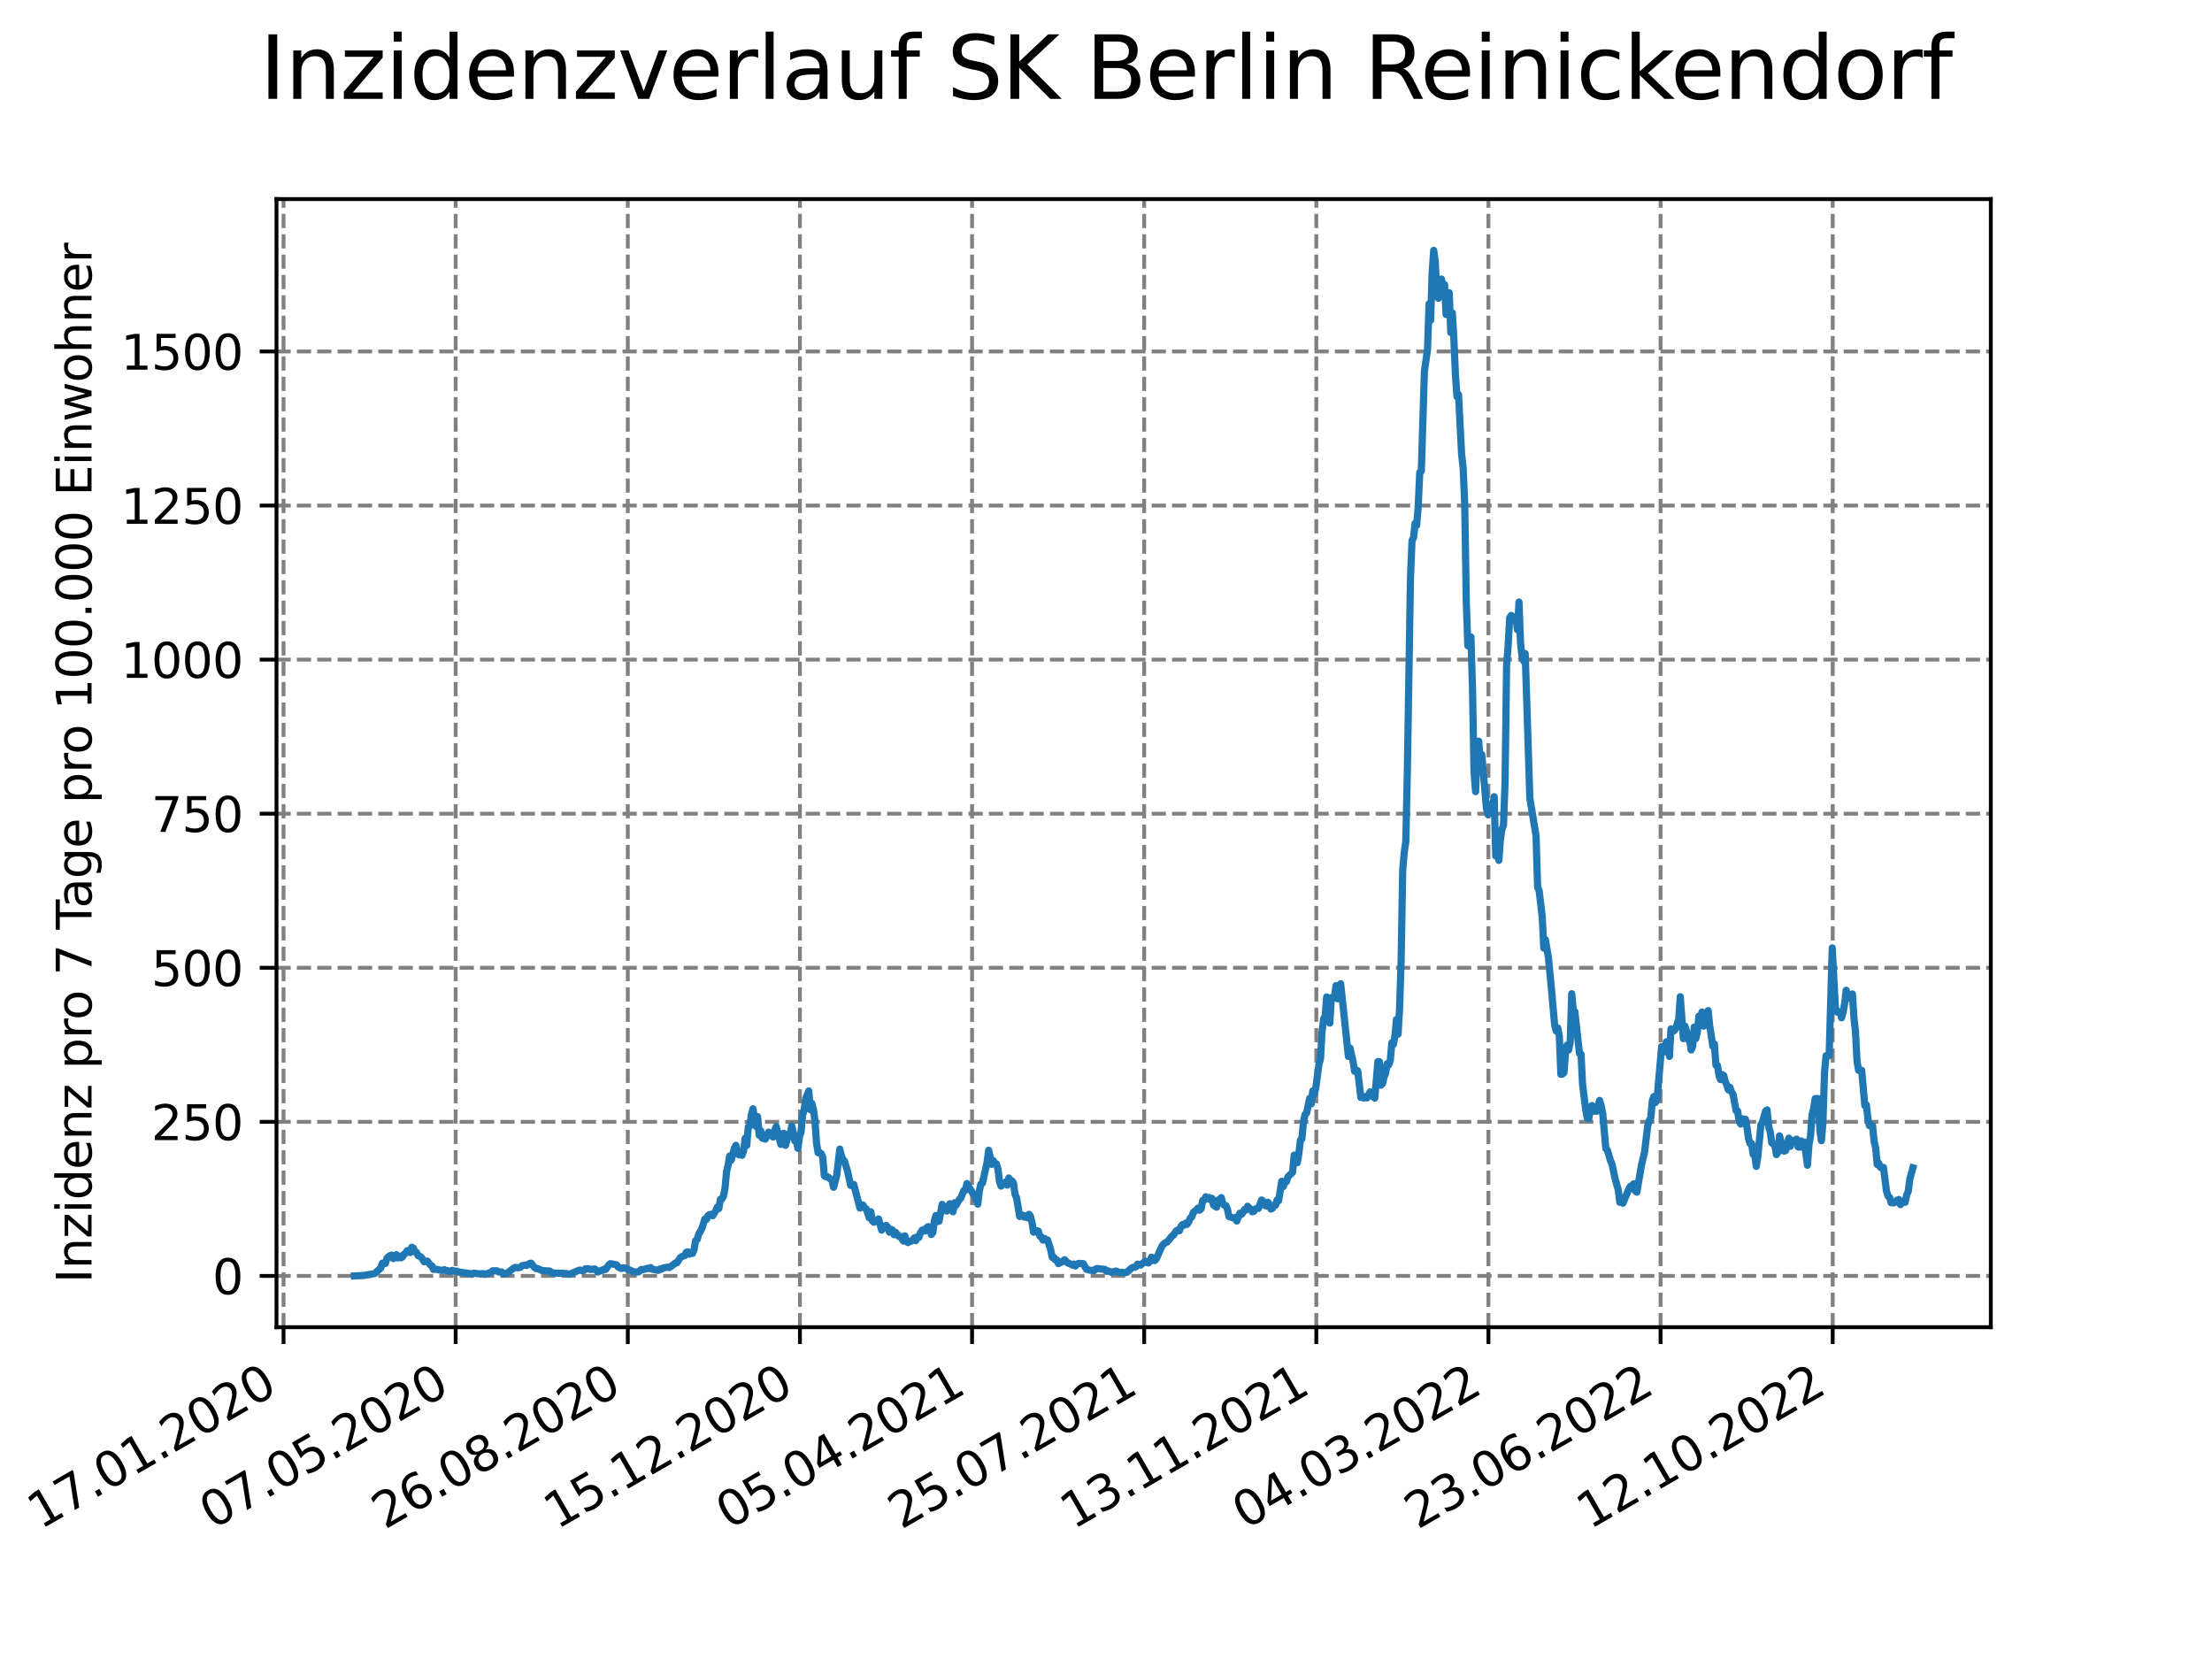 <?xml version="1.0" encoding="utf-8" standalone="no"?>
<!DOCTYPE svg PUBLIC "-//W3C//DTD SVG 1.1//EN"
  "http://www.w3.org/Graphics/SVG/1.1/DTD/svg11.dtd">
<svg xmlns:xlink="http://www.w3.org/1999/xlink" width="460.8pt" height="345.6pt" viewBox="0 0 460.8 345.6" xmlns="http://www.w3.org/2000/svg" version="1.1">
 <defs>
  <style type="text/css">*{stroke-linejoin: round; stroke-linecap: butt}</style>
 </defs>
 <g id="figure_1">
  <g id="patch_1">
   <path d="M 0 345.6 
L 460.8 345.6 
L 460.8 0 
L 0 0 
z
" style="fill: #ffffff"/>
  </g>
  <g id="axes_1">
   <g id="patch_2">
    <path d="M 57.6 276.48 
L 414.72 276.48 
L 414.72 41.472 
L 57.6 41.472 
z
" style="fill: #ffffff"/>
   </g>
   <g id="matplotlib.axis_1">
    <g id="xtick_1">
     <g id="line2d_1">
      <path d="M 59.067 276.48 
L 59.067 41.472 
" clip-path="url(#p77c2454397)" style="fill: none; stroke-dasharray: 2.96,1.28; stroke-dashoffset: 0; stroke: #808080; stroke-width: 0.8"/>
     </g>
     <g id="line2d_2">
      <defs>
       <path id="m98cbd98a88" d="M 0 0 
L 0 3.5 
" style="stroke: #000000; stroke-width: 0.8"/>
      </defs>
      <g>
       <use xlink:href="#m98cbd98a88" x="59.067" y="276.48" style="stroke: #000000; stroke-width: 0.8"/>
      </g>
     </g>
     <g id="text_1">
      <!-- 17.01.2020 -->
      <g transform="translate(8.442 318.689) rotate(-30) scale(0.1 -0.1)">
       <defs>
        <path id="DejaVuSans-31" d="M 794 531 
L 1825 531 
L 1825 4091 
L 703 3866 
L 703 4441 
L 1819 4666 
L 2450 4666 
L 2450 531 
L 3481 531 
L 3481 0 
L 794 0 
L 794 531 
z
" transform="scale(0.016)"/>
        <path id="DejaVuSans-37" d="M 525 4666 
L 3525 4666 
L 3525 4397 
L 1831 0 
L 1172 0 
L 2766 4134 
L 525 4134 
L 525 4666 
z
" transform="scale(0.016)"/>
        <path id="DejaVuSans-2e" d="M 684 794 
L 1344 794 
L 1344 0 
L 684 0 
L 684 794 
z
" transform="scale(0.016)"/>
        <path id="DejaVuSans-30" d="M 2034 4250 
Q 1547 4250 1301 3770 
Q 1056 3291 1056 2328 
Q 1056 1369 1301 889 
Q 1547 409 2034 409 
Q 2525 409 2770 889 
Q 3016 1369 3016 2328 
Q 3016 3291 2770 3770 
Q 2525 4250 2034 4250 
z
M 2034 4750 
Q 2819 4750 3233 4129 
Q 3647 3509 3647 2328 
Q 3647 1150 3233 529 
Q 2819 -91 2034 -91 
Q 1250 -91 836 529 
Q 422 1150 422 2328 
Q 422 3509 836 4129 
Q 1250 4750 2034 4750 
z
" transform="scale(0.016)"/>
        <path id="DejaVuSans-32" d="M 1228 531 
L 3431 531 
L 3431 0 
L 469 0 
L 469 531 
Q 828 903 1448 1529 
Q 2069 2156 2228 2338 
Q 2531 2678 2651 2914 
Q 2772 3150 2772 3378 
Q 2772 3750 2511 3984 
Q 2250 4219 1831 4219 
Q 1534 4219 1204 4116 
Q 875 4013 500 3803 
L 500 4441 
Q 881 4594 1212 4672 
Q 1544 4750 1819 4750 
Q 2544 4750 2975 4387 
Q 3406 4025 3406 3419 
Q 3406 3131 3298 2873 
Q 3191 2616 2906 2266 
Q 2828 2175 2409 1742 
Q 1991 1309 1228 531 
z
" transform="scale(0.016)"/>
       </defs>
       <use xlink:href="#DejaVuSans-31"/>
       <use xlink:href="#DejaVuSans-37" x="63.623"/>
       <use xlink:href="#DejaVuSans-2e" x="127.246"/>
       <use xlink:href="#DejaVuSans-30" x="159.033"/>
       <use xlink:href="#DejaVuSans-31" x="222.656"/>
       <use xlink:href="#DejaVuSans-2e" x="286.279"/>
       <use xlink:href="#DejaVuSans-32" x="318.066"/>
       <use xlink:href="#DejaVuSans-30" x="381.689"/>
       <use xlink:href="#DejaVuSans-32" x="445.312"/>
       <use xlink:href="#DejaVuSans-30" x="508.936"/>
      </g>
     </g>
    </g>
    <g id="xtick_2">
     <g id="line2d_3">
      <path d="M 94.925 276.48 
L 94.925 41.472 
" clip-path="url(#p77c2454397)" style="fill: none; stroke-dasharray: 2.96,1.28; stroke-dashoffset: 0; stroke: #808080; stroke-width: 0.8"/>
     </g>
     <g id="line2d_4">
      <g>
       <use xlink:href="#m98cbd98a88" x="94.925" y="276.48" style="stroke: #000000; stroke-width: 0.8"/>
      </g>
     </g>
     <g id="text_2">
      <!-- 07.05.2020 -->
      <g transform="translate(44.299 318.689) rotate(-30) scale(0.1 -0.1)">
       <defs>
        <path id="DejaVuSans-35" d="M 691 4666 
L 3169 4666 
L 3169 4134 
L 1269 4134 
L 1269 2991 
Q 1406 3038 1543 3061 
Q 1681 3084 1819 3084 
Q 2600 3084 3056 2656 
Q 3513 2228 3513 1497 
Q 3513 744 3044 326 
Q 2575 -91 1722 -91 
Q 1428 -91 1123 -41 
Q 819 9 494 109 
L 494 744 
Q 775 591 1075 516 
Q 1375 441 1709 441 
Q 2250 441 2565 725 
Q 2881 1009 2881 1497 
Q 2881 1984 2565 2268 
Q 2250 2553 1709 2553 
Q 1456 2553 1204 2497 
Q 953 2441 691 2322 
L 691 4666 
z
" transform="scale(0.016)"/>
       </defs>
       <use xlink:href="#DejaVuSans-30"/>
       <use xlink:href="#DejaVuSans-37" x="63.623"/>
       <use xlink:href="#DejaVuSans-2e" x="127.246"/>
       <use xlink:href="#DejaVuSans-30" x="159.033"/>
       <use xlink:href="#DejaVuSans-35" x="222.656"/>
       <use xlink:href="#DejaVuSans-2e" x="286.279"/>
       <use xlink:href="#DejaVuSans-32" x="318.066"/>
       <use xlink:href="#DejaVuSans-30" x="381.689"/>
       <use xlink:href="#DejaVuSans-32" x="445.312"/>
       <use xlink:href="#DejaVuSans-30" x="508.936"/>
      </g>
     </g>
    </g>
    <g id="xtick_3">
     <g id="line2d_5">
      <path d="M 130.782 276.48 
L 130.782 41.472 
" clip-path="url(#p77c2454397)" style="fill: none; stroke-dasharray: 2.96,1.28; stroke-dashoffset: 0; stroke: #808080; stroke-width: 0.8"/>
     </g>
     <g id="line2d_6">
      <g>
       <use xlink:href="#m98cbd98a88" x="130.782" y="276.48" style="stroke: #000000; stroke-width: 0.8"/>
      </g>
     </g>
     <g id="text_3">
      <!-- 26.08.2020 -->
      <g transform="translate(80.157 318.689) rotate(-30) scale(0.1 -0.1)">
       <defs>
        <path id="DejaVuSans-36" d="M 2113 2584 
Q 1688 2584 1439 2293 
Q 1191 2003 1191 1497 
Q 1191 994 1439 701 
Q 1688 409 2113 409 
Q 2538 409 2786 701 
Q 3034 994 3034 1497 
Q 3034 2003 2786 2293 
Q 2538 2584 2113 2584 
z
M 3366 4563 
L 3366 3988 
Q 3128 4100 2886 4159 
Q 2644 4219 2406 4219 
Q 1781 4219 1451 3797 
Q 1122 3375 1075 2522 
Q 1259 2794 1537 2939 
Q 1816 3084 2150 3084 
Q 2853 3084 3261 2657 
Q 3669 2231 3669 1497 
Q 3669 778 3244 343 
Q 2819 -91 2113 -91 
Q 1303 -91 875 529 
Q 447 1150 447 2328 
Q 447 3434 972 4092 
Q 1497 4750 2381 4750 
Q 2619 4750 2861 4703 
Q 3103 4656 3366 4563 
z
" transform="scale(0.016)"/>
        <path id="DejaVuSans-38" d="M 2034 2216 
Q 1584 2216 1326 1975 
Q 1069 1734 1069 1313 
Q 1069 891 1326 650 
Q 1584 409 2034 409 
Q 2484 409 2743 651 
Q 3003 894 3003 1313 
Q 3003 1734 2745 1975 
Q 2488 2216 2034 2216 
z
M 1403 2484 
Q 997 2584 770 2862 
Q 544 3141 544 3541 
Q 544 4100 942 4425 
Q 1341 4750 2034 4750 
Q 2731 4750 3128 4425 
Q 3525 4100 3525 3541 
Q 3525 3141 3298 2862 
Q 3072 2584 2669 2484 
Q 3125 2378 3379 2068 
Q 3634 1759 3634 1313 
Q 3634 634 3220 271 
Q 2806 -91 2034 -91 
Q 1263 -91 848 271 
Q 434 634 434 1313 
Q 434 1759 690 2068 
Q 947 2378 1403 2484 
z
M 1172 3481 
Q 1172 3119 1398 2916 
Q 1625 2713 2034 2713 
Q 2441 2713 2670 2916 
Q 2900 3119 2900 3481 
Q 2900 3844 2670 4047 
Q 2441 4250 2034 4250 
Q 1625 4250 1398 4047 
Q 1172 3844 1172 3481 
z
" transform="scale(0.016)"/>
       </defs>
       <use xlink:href="#DejaVuSans-32"/>
       <use xlink:href="#DejaVuSans-36" x="63.623"/>
       <use xlink:href="#DejaVuSans-2e" x="127.246"/>
       <use xlink:href="#DejaVuSans-30" x="159.033"/>
       <use xlink:href="#DejaVuSans-38" x="222.656"/>
       <use xlink:href="#DejaVuSans-2e" x="286.279"/>
       <use xlink:href="#DejaVuSans-32" x="318.066"/>
       <use xlink:href="#DejaVuSans-30" x="381.689"/>
       <use xlink:href="#DejaVuSans-32" x="445.312"/>
       <use xlink:href="#DejaVuSans-30" x="508.936"/>
      </g>
     </g>
    </g>
    <g id="xtick_4">
     <g id="line2d_7">
      <path d="M 166.639 276.48 
L 166.639 41.472 
" clip-path="url(#p77c2454397)" style="fill: none; stroke-dasharray: 2.96,1.28; stroke-dashoffset: 0; stroke: #808080; stroke-width: 0.8"/>
     </g>
     <g id="line2d_8">
      <g>
       <use xlink:href="#m98cbd98a88" x="166.639" y="276.48" style="stroke: #000000; stroke-width: 0.8"/>
      </g>
     </g>
     <g id="text_4">
      <!-- 15.12.2020 -->
      <g transform="translate(116.014 318.689) rotate(-30) scale(0.1 -0.1)">
       <use xlink:href="#DejaVuSans-31"/>
       <use xlink:href="#DejaVuSans-35" x="63.623"/>
       <use xlink:href="#DejaVuSans-2e" x="127.246"/>
       <use xlink:href="#DejaVuSans-31" x="159.033"/>
       <use xlink:href="#DejaVuSans-32" x="222.656"/>
       <use xlink:href="#DejaVuSans-2e" x="286.279"/>
       <use xlink:href="#DejaVuSans-32" x="318.066"/>
       <use xlink:href="#DejaVuSans-30" x="381.689"/>
       <use xlink:href="#DejaVuSans-32" x="445.312"/>
       <use xlink:href="#DejaVuSans-30" x="508.936"/>
      </g>
     </g>
    </g>
    <g id="xtick_5">
     <g id="line2d_9">
      <path d="M 202.497 276.48 
L 202.497 41.472 
" clip-path="url(#p77c2454397)" style="fill: none; stroke-dasharray: 2.96,1.28; stroke-dashoffset: 0; stroke: #808080; stroke-width: 0.8"/>
     </g>
     <g id="line2d_10">
      <g>
       <use xlink:href="#m98cbd98a88" x="202.497" y="276.48" style="stroke: #000000; stroke-width: 0.8"/>
      </g>
     </g>
     <g id="text_5">
      <!-- 05.04.2021 -->
      <g transform="translate(151.871 318.689) rotate(-30) scale(0.1 -0.1)">
       <defs>
        <path id="DejaVuSans-34" d="M 2419 4116 
L 825 1625 
L 2419 1625 
L 2419 4116 
z
M 2253 4666 
L 3047 4666 
L 3047 1625 
L 3713 1625 
L 3713 1100 
L 3047 1100 
L 3047 0 
L 2419 0 
L 2419 1100 
L 313 1100 
L 313 1709 
L 2253 4666 
z
" transform="scale(0.016)"/>
       </defs>
       <use xlink:href="#DejaVuSans-30"/>
       <use xlink:href="#DejaVuSans-35" x="63.623"/>
       <use xlink:href="#DejaVuSans-2e" x="127.246"/>
       <use xlink:href="#DejaVuSans-30" x="159.033"/>
       <use xlink:href="#DejaVuSans-34" x="222.656"/>
       <use xlink:href="#DejaVuSans-2e" x="286.279"/>
       <use xlink:href="#DejaVuSans-32" x="318.066"/>
       <use xlink:href="#DejaVuSans-30" x="381.689"/>
       <use xlink:href="#DejaVuSans-32" x="445.312"/>
       <use xlink:href="#DejaVuSans-31" x="508.936"/>
      </g>
     </g>
    </g>
    <g id="xtick_6">
     <g id="line2d_11">
      <path d="M 238.354 276.48 
L 238.354 41.472 
" clip-path="url(#p77c2454397)" style="fill: none; stroke-dasharray: 2.96,1.28; stroke-dashoffset: 0; stroke: #808080; stroke-width: 0.8"/>
     </g>
     <g id="line2d_12">
      <g>
       <use xlink:href="#m98cbd98a88" x="238.354" y="276.48" style="stroke: #000000; stroke-width: 0.8"/>
      </g>
     </g>
     <g id="text_6">
      <!-- 25.07.2021 -->
      <g transform="translate(187.729 318.689) rotate(-30) scale(0.1 -0.1)">
       <use xlink:href="#DejaVuSans-32"/>
       <use xlink:href="#DejaVuSans-35" x="63.623"/>
       <use xlink:href="#DejaVuSans-2e" x="127.246"/>
       <use xlink:href="#DejaVuSans-30" x="159.033"/>
       <use xlink:href="#DejaVuSans-37" x="222.656"/>
       <use xlink:href="#DejaVuSans-2e" x="286.279"/>
       <use xlink:href="#DejaVuSans-32" x="318.066"/>
       <use xlink:href="#DejaVuSans-30" x="381.689"/>
       <use xlink:href="#DejaVuSans-32" x="445.312"/>
       <use xlink:href="#DejaVuSans-31" x="508.936"/>
      </g>
     </g>
    </g>
    <g id="xtick_7">
     <g id="line2d_13">
      <path d="M 274.211 276.48 
L 274.211 41.472 
" clip-path="url(#p77c2454397)" style="fill: none; stroke-dasharray: 2.96,1.28; stroke-dashoffset: 0; stroke: #808080; stroke-width: 0.8"/>
     </g>
     <g id="line2d_14">
      <g>
       <use xlink:href="#m98cbd98a88" x="274.211" y="276.48" style="stroke: #000000; stroke-width: 0.8"/>
      </g>
     </g>
     <g id="text_7">
      <!-- 13.11.2021 -->
      <g transform="translate(223.586 318.689) rotate(-30) scale(0.1 -0.1)">
       <defs>
        <path id="DejaVuSans-33" d="M 2597 2516 
Q 3050 2419 3304 2112 
Q 3559 1806 3559 1356 
Q 3559 666 3084 287 
Q 2609 -91 1734 -91 
Q 1441 -91 1130 -33 
Q 819 25 488 141 
L 488 750 
Q 750 597 1062 519 
Q 1375 441 1716 441 
Q 2309 441 2620 675 
Q 2931 909 2931 1356 
Q 2931 1769 2642 2001 
Q 2353 2234 1838 2234 
L 1294 2234 
L 1294 2753 
L 1863 2753 
Q 2328 2753 2575 2939 
Q 2822 3125 2822 3475 
Q 2822 3834 2567 4026 
Q 2313 4219 1838 4219 
Q 1578 4219 1281 4162 
Q 984 4106 628 3988 
L 628 4550 
Q 988 4650 1302 4700 
Q 1616 4750 1894 4750 
Q 2613 4750 3031 4423 
Q 3450 4097 3450 3541 
Q 3450 3153 3228 2886 
Q 3006 2619 2597 2516 
z
" transform="scale(0.016)"/>
       </defs>
       <use xlink:href="#DejaVuSans-31"/>
       <use xlink:href="#DejaVuSans-33" x="63.623"/>
       <use xlink:href="#DejaVuSans-2e" x="127.246"/>
       <use xlink:href="#DejaVuSans-31" x="159.033"/>
       <use xlink:href="#DejaVuSans-31" x="222.656"/>
       <use xlink:href="#DejaVuSans-2e" x="286.279"/>
       <use xlink:href="#DejaVuSans-32" x="318.066"/>
       <use xlink:href="#DejaVuSans-30" x="381.689"/>
       <use xlink:href="#DejaVuSans-32" x="445.312"/>
       <use xlink:href="#DejaVuSans-31" x="508.936"/>
      </g>
     </g>
    </g>
    <g id="xtick_8">
     <g id="line2d_15">
      <path d="M 310.069 276.48 
L 310.069 41.472 
" clip-path="url(#p77c2454397)" style="fill: none; stroke-dasharray: 2.96,1.28; stroke-dashoffset: 0; stroke: #808080; stroke-width: 0.8"/>
     </g>
     <g id="line2d_16">
      <g>
       <use xlink:href="#m98cbd98a88" x="310.069" y="276.48" style="stroke: #000000; stroke-width: 0.8"/>
      </g>
     </g>
     <g id="text_8">
      <!-- 04.03.2022 -->
      <g transform="translate(259.443 318.689) rotate(-30) scale(0.1 -0.1)">
       <use xlink:href="#DejaVuSans-30"/>
       <use xlink:href="#DejaVuSans-34" x="63.623"/>
       <use xlink:href="#DejaVuSans-2e" x="127.246"/>
       <use xlink:href="#DejaVuSans-30" x="159.033"/>
       <use xlink:href="#DejaVuSans-33" x="222.656"/>
       <use xlink:href="#DejaVuSans-2e" x="286.279"/>
       <use xlink:href="#DejaVuSans-32" x="318.066"/>
       <use xlink:href="#DejaVuSans-30" x="381.689"/>
       <use xlink:href="#DejaVuSans-32" x="445.312"/>
       <use xlink:href="#DejaVuSans-32" x="508.936"/>
      </g>
     </g>
    </g>
    <g id="xtick_9">
     <g id="line2d_17">
      <path d="M 345.926 276.48 
L 345.926 41.472 
" clip-path="url(#p77c2454397)" style="fill: none; stroke-dasharray: 2.96,1.28; stroke-dashoffset: 0; stroke: #808080; stroke-width: 0.8"/>
     </g>
     <g id="line2d_18">
      <g>
       <use xlink:href="#m98cbd98a88" x="345.926" y="276.48" style="stroke: #000000; stroke-width: 0.8"/>
      </g>
     </g>
     <g id="text_9">
      <!-- 23.06.2022 -->
      <g transform="translate(295.301 318.689) rotate(-30) scale(0.1 -0.1)">
       <use xlink:href="#DejaVuSans-32"/>
       <use xlink:href="#DejaVuSans-33" x="63.623"/>
       <use xlink:href="#DejaVuSans-2e" x="127.246"/>
       <use xlink:href="#DejaVuSans-30" x="159.033"/>
       <use xlink:href="#DejaVuSans-36" x="222.656"/>
       <use xlink:href="#DejaVuSans-2e" x="286.279"/>
       <use xlink:href="#DejaVuSans-32" x="318.066"/>
       <use xlink:href="#DejaVuSans-30" x="381.689"/>
       <use xlink:href="#DejaVuSans-32" x="445.312"/>
       <use xlink:href="#DejaVuSans-32" x="508.936"/>
      </g>
     </g>
    </g>
    <g id="xtick_10">
     <g id="line2d_19">
      <path d="M 381.783 276.48 
L 381.783 41.472 
" clip-path="url(#p77c2454397)" style="fill: none; stroke-dasharray: 2.96,1.28; stroke-dashoffset: 0; stroke: #808080; stroke-width: 0.8"/>
     </g>
     <g id="line2d_20">
      <g>
       <use xlink:href="#m98cbd98a88" x="381.783" y="276.48" style="stroke: #000000; stroke-width: 0.8"/>
      </g>
     </g>
     <g id="text_10">
      <!-- 12.10.2022 -->
      <g transform="translate(331.158 318.689) rotate(-30) scale(0.1 -0.1)">
       <use xlink:href="#DejaVuSans-31"/>
       <use xlink:href="#DejaVuSans-32" x="63.623"/>
       <use xlink:href="#DejaVuSans-2e" x="127.246"/>
       <use xlink:href="#DejaVuSans-31" x="159.033"/>
       <use xlink:href="#DejaVuSans-30" x="222.656"/>
       <use xlink:href="#DejaVuSans-2e" x="286.279"/>
       <use xlink:href="#DejaVuSans-32" x="318.066"/>
       <use xlink:href="#DejaVuSans-30" x="381.689"/>
       <use xlink:href="#DejaVuSans-32" x="445.312"/>
       <use xlink:href="#DejaVuSans-32" x="508.936"/>
      </g>
     </g>
    </g>
   </g>
   <g id="matplotlib.axis_2">
    <g id="ytick_1">
     <g id="line2d_21">
      <path d="M 57.6 265.798 
L 414.72 265.798 
" clip-path="url(#p77c2454397)" style="fill: none; stroke-dasharray: 2.96,1.28; stroke-dashoffset: 0; stroke: #808080; stroke-width: 0.8"/>
     </g>
     <g id="line2d_22">
      <defs>
       <path id="m419516553d" d="M 0 0 
L -3.5 0 
" style="stroke: #000000; stroke-width: 0.8"/>
      </defs>
      <g>
       <use xlink:href="#m419516553d" x="57.6" y="265.798" style="stroke: #000000; stroke-width: 0.8"/>
      </g>
     </g>
     <g id="text_11">
      <!-- 0 -->
      <g transform="translate(44.237 269.597) scale(0.1 -0.1)">
       <use xlink:href="#DejaVuSans-30"/>
      </g>
     </g>
    </g>
    <g id="ytick_2">
     <g id="line2d_23">
      <path d="M 57.6 233.701 
L 414.72 233.701 
" clip-path="url(#p77c2454397)" style="fill: none; stroke-dasharray: 2.96,1.28; stroke-dashoffset: 0; stroke: #808080; stroke-width: 0.8"/>
     </g>
     <g id="line2d_24">
      <g>
       <use xlink:href="#m419516553d" x="57.6" y="233.701" style="stroke: #000000; stroke-width: 0.8"/>
      </g>
     </g>
     <g id="text_12">
      <!-- 250 -->
      <g transform="translate(31.512 237.5) scale(0.1 -0.1)">
       <use xlink:href="#DejaVuSans-32"/>
       <use xlink:href="#DejaVuSans-35" x="63.623"/>
       <use xlink:href="#DejaVuSans-30" x="127.246"/>
      </g>
     </g>
    </g>
    <g id="ytick_3">
     <g id="line2d_25">
      <path d="M 57.6 201.604 
L 414.72 201.604 
" clip-path="url(#p77c2454397)" style="fill: none; stroke-dasharray: 2.96,1.28; stroke-dashoffset: 0; stroke: #808080; stroke-width: 0.8"/>
     </g>
     <g id="line2d_26">
      <g>
       <use xlink:href="#m419516553d" x="57.6" y="201.604" style="stroke: #000000; stroke-width: 0.8"/>
      </g>
     </g>
     <g id="text_13">
      <!-- 500 -->
      <g transform="translate(31.512 205.403) scale(0.1 -0.1)">
       <use xlink:href="#DejaVuSans-35"/>
       <use xlink:href="#DejaVuSans-30" x="63.623"/>
       <use xlink:href="#DejaVuSans-30" x="127.246"/>
      </g>
     </g>
    </g>
    <g id="ytick_4">
     <g id="line2d_27">
      <path d="M 57.6 169.507 
L 414.72 169.507 
" clip-path="url(#p77c2454397)" style="fill: none; stroke-dasharray: 2.96,1.28; stroke-dashoffset: 0; stroke: #808080; stroke-width: 0.8"/>
     </g>
     <g id="line2d_28">
      <g>
       <use xlink:href="#m419516553d" x="57.6" y="169.507" style="stroke: #000000; stroke-width: 0.8"/>
      </g>
     </g>
     <g id="text_14">
      <!-- 750 -->
      <g transform="translate(31.512 173.306) scale(0.1 -0.1)">
       <use xlink:href="#DejaVuSans-37"/>
       <use xlink:href="#DejaVuSans-35" x="63.623"/>
       <use xlink:href="#DejaVuSans-30" x="127.246"/>
      </g>
     </g>
    </g>
    <g id="ytick_5">
     <g id="line2d_29">
      <path d="M 57.6 137.41 
L 414.72 137.41 
" clip-path="url(#p77c2454397)" style="fill: none; stroke-dasharray: 2.96,1.28; stroke-dashoffset: 0; stroke: #808080; stroke-width: 0.8"/>
     </g>
     <g id="line2d_30">
      <g>
       <use xlink:href="#m419516553d" x="57.6" y="137.41" style="stroke: #000000; stroke-width: 0.8"/>
      </g>
     </g>
     <g id="text_15">
      <!-- 1000 -->
      <g transform="translate(25.15 141.209) scale(0.1 -0.1)">
       <use xlink:href="#DejaVuSans-31"/>
       <use xlink:href="#DejaVuSans-30" x="63.623"/>
       <use xlink:href="#DejaVuSans-30" x="127.246"/>
       <use xlink:href="#DejaVuSans-30" x="190.869"/>
      </g>
     </g>
    </g>
    <g id="ytick_6">
     <g id="line2d_31">
      <path d="M 57.6 105.313 
L 414.72 105.313 
" clip-path="url(#p77c2454397)" style="fill: none; stroke-dasharray: 2.96,1.28; stroke-dashoffset: 0; stroke: #808080; stroke-width: 0.8"/>
     </g>
     <g id="line2d_32">
      <g>
       <use xlink:href="#m419516553d" x="57.6" y="105.313" style="stroke: #000000; stroke-width: 0.8"/>
      </g>
     </g>
     <g id="text_16">
      <!-- 1250 -->
      <g transform="translate(25.15 109.112) scale(0.1 -0.1)">
       <use xlink:href="#DejaVuSans-31"/>
       <use xlink:href="#DejaVuSans-32" x="63.623"/>
       <use xlink:href="#DejaVuSans-35" x="127.246"/>
       <use xlink:href="#DejaVuSans-30" x="190.869"/>
      </g>
     </g>
    </g>
    <g id="ytick_7">
     <g id="line2d_33">
      <path d="M 57.6 73.215 
L 414.72 73.215 
" clip-path="url(#p77c2454397)" style="fill: none; stroke-dasharray: 2.96,1.28; stroke-dashoffset: 0; stroke: #808080; stroke-width: 0.8"/>
     </g>
     <g id="line2d_34">
      <g>
       <use xlink:href="#m419516553d" x="57.6" y="73.215" style="stroke: #000000; stroke-width: 0.8"/>
      </g>
     </g>
     <g id="text_17">
      <!-- 1500 -->
      <g transform="translate(25.15 77.015) scale(0.1 -0.1)">
       <use xlink:href="#DejaVuSans-31"/>
       <use xlink:href="#DejaVuSans-35" x="63.623"/>
       <use xlink:href="#DejaVuSans-30" x="127.246"/>
       <use xlink:href="#DejaVuSans-30" x="190.869"/>
      </g>
     </g>
    </g>
    <g id="text_18">
     <!-- Inzidenz pro 7 Tage pro 100.000 Einwohner -->
     <g transform="translate(19.07 267.301) rotate(-90) scale(0.1 -0.1)">
      <defs>
       <path id="DejaVuSans-49" d="M 628 4666 
L 1259 4666 
L 1259 0 
L 628 0 
L 628 4666 
z
" transform="scale(0.016)"/>
       <path id="DejaVuSans-6e" d="M 3513 2113 
L 3513 0 
L 2938 0 
L 2938 2094 
Q 2938 2591 2744 2837 
Q 2550 3084 2163 3084 
Q 1697 3084 1428 2787 
Q 1159 2491 1159 1978 
L 1159 0 
L 581 0 
L 581 3500 
L 1159 3500 
L 1159 2956 
Q 1366 3272 1645 3428 
Q 1925 3584 2291 3584 
Q 2894 3584 3203 3211 
Q 3513 2838 3513 2113 
z
" transform="scale(0.016)"/>
       <path id="DejaVuSans-7a" d="M 353 3500 
L 3084 3500 
L 3084 2975 
L 922 459 
L 3084 459 
L 3084 0 
L 275 0 
L 275 525 
L 2438 3041 
L 353 3041 
L 353 3500 
z
" transform="scale(0.016)"/>
       <path id="DejaVuSans-69" d="M 603 3500 
L 1178 3500 
L 1178 0 
L 603 0 
L 603 3500 
z
M 603 4863 
L 1178 4863 
L 1178 4134 
L 603 4134 
L 603 4863 
z
" transform="scale(0.016)"/>
       <path id="DejaVuSans-64" d="M 2906 2969 
L 2906 4863 
L 3481 4863 
L 3481 0 
L 2906 0 
L 2906 525 
Q 2725 213 2448 61 
Q 2172 -91 1784 -91 
Q 1150 -91 751 415 
Q 353 922 353 1747 
Q 353 2572 751 3078 
Q 1150 3584 1784 3584 
Q 2172 3584 2448 3432 
Q 2725 3281 2906 2969 
z
M 947 1747 
Q 947 1113 1208 752 
Q 1469 391 1925 391 
Q 2381 391 2643 752 
Q 2906 1113 2906 1747 
Q 2906 2381 2643 2742 
Q 2381 3103 1925 3103 
Q 1469 3103 1208 2742 
Q 947 2381 947 1747 
z
" transform="scale(0.016)"/>
       <path id="DejaVuSans-65" d="M 3597 1894 
L 3597 1613 
L 953 1613 
Q 991 1019 1311 708 
Q 1631 397 2203 397 
Q 2534 397 2845 478 
Q 3156 559 3463 722 
L 3463 178 
Q 3153 47 2828 -22 
Q 2503 -91 2169 -91 
Q 1331 -91 842 396 
Q 353 884 353 1716 
Q 353 2575 817 3079 
Q 1281 3584 2069 3584 
Q 2775 3584 3186 3129 
Q 3597 2675 3597 1894 
z
M 3022 2063 
Q 3016 2534 2758 2815 
Q 2500 3097 2075 3097 
Q 1594 3097 1305 2825 
Q 1016 2553 972 2059 
L 3022 2063 
z
" transform="scale(0.016)"/>
       <path id="DejaVuSans-20" transform="scale(0.016)"/>
       <path id="DejaVuSans-70" d="M 1159 525 
L 1159 -1331 
L 581 -1331 
L 581 3500 
L 1159 3500 
L 1159 2969 
Q 1341 3281 1617 3432 
Q 1894 3584 2278 3584 
Q 2916 3584 3314 3078 
Q 3713 2572 3713 1747 
Q 3713 922 3314 415 
Q 2916 -91 2278 -91 
Q 1894 -91 1617 61 
Q 1341 213 1159 525 
z
M 3116 1747 
Q 3116 2381 2855 2742 
Q 2594 3103 2138 3103 
Q 1681 3103 1420 2742 
Q 1159 2381 1159 1747 
Q 1159 1113 1420 752 
Q 1681 391 2138 391 
Q 2594 391 2855 752 
Q 3116 1113 3116 1747 
z
" transform="scale(0.016)"/>
       <path id="DejaVuSans-72" d="M 2631 2963 
Q 2534 3019 2420 3045 
Q 2306 3072 2169 3072 
Q 1681 3072 1420 2755 
Q 1159 2438 1159 1844 
L 1159 0 
L 581 0 
L 581 3500 
L 1159 3500 
L 1159 2956 
Q 1341 3275 1631 3429 
Q 1922 3584 2338 3584 
Q 2397 3584 2469 3576 
Q 2541 3569 2628 3553 
L 2631 2963 
z
" transform="scale(0.016)"/>
       <path id="DejaVuSans-6f" d="M 1959 3097 
Q 1497 3097 1228 2736 
Q 959 2375 959 1747 
Q 959 1119 1226 758 
Q 1494 397 1959 397 
Q 2419 397 2687 759 
Q 2956 1122 2956 1747 
Q 2956 2369 2687 2733 
Q 2419 3097 1959 3097 
z
M 1959 3584 
Q 2709 3584 3137 3096 
Q 3566 2609 3566 1747 
Q 3566 888 3137 398 
Q 2709 -91 1959 -91 
Q 1206 -91 779 398 
Q 353 888 353 1747 
Q 353 2609 779 3096 
Q 1206 3584 1959 3584 
z
" transform="scale(0.016)"/>
       <path id="DejaVuSans-54" d="M -19 4666 
L 3928 4666 
L 3928 4134 
L 2272 4134 
L 2272 0 
L 1638 0 
L 1638 4134 
L -19 4134 
L -19 4666 
z
" transform="scale(0.016)"/>
       <path id="DejaVuSans-61" d="M 2194 1759 
Q 1497 1759 1228 1600 
Q 959 1441 959 1056 
Q 959 750 1161 570 
Q 1363 391 1709 391 
Q 2188 391 2477 730 
Q 2766 1069 2766 1631 
L 2766 1759 
L 2194 1759 
z
M 3341 1997 
L 3341 0 
L 2766 0 
L 2766 531 
Q 2569 213 2275 61 
Q 1981 -91 1556 -91 
Q 1019 -91 701 211 
Q 384 513 384 1019 
Q 384 1609 779 1909 
Q 1175 2209 1959 2209 
L 2766 2209 
L 2766 2266 
Q 2766 2663 2505 2880 
Q 2244 3097 1772 3097 
Q 1472 3097 1187 3025 
Q 903 2953 641 2809 
L 641 3341 
Q 956 3463 1253 3523 
Q 1550 3584 1831 3584 
Q 2591 3584 2966 3190 
Q 3341 2797 3341 1997 
z
" transform="scale(0.016)"/>
       <path id="DejaVuSans-67" d="M 2906 1791 
Q 2906 2416 2648 2759 
Q 2391 3103 1925 3103 
Q 1463 3103 1205 2759 
Q 947 2416 947 1791 
Q 947 1169 1205 825 
Q 1463 481 1925 481 
Q 2391 481 2648 825 
Q 2906 1169 2906 1791 
z
M 3481 434 
Q 3481 -459 3084 -895 
Q 2688 -1331 1869 -1331 
Q 1566 -1331 1297 -1286 
Q 1028 -1241 775 -1147 
L 775 -588 
Q 1028 -725 1275 -790 
Q 1522 -856 1778 -856 
Q 2344 -856 2625 -561 
Q 2906 -266 2906 331 
L 2906 616 
Q 2728 306 2450 153 
Q 2172 0 1784 0 
Q 1141 0 747 490 
Q 353 981 353 1791 
Q 353 2603 747 3093 
Q 1141 3584 1784 3584 
Q 2172 3584 2450 3431 
Q 2728 3278 2906 2969 
L 2906 3500 
L 3481 3500 
L 3481 434 
z
" transform="scale(0.016)"/>
       <path id="DejaVuSans-45" d="M 628 4666 
L 3578 4666 
L 3578 4134 
L 1259 4134 
L 1259 2753 
L 3481 2753 
L 3481 2222 
L 1259 2222 
L 1259 531 
L 3634 531 
L 3634 0 
L 628 0 
L 628 4666 
z
" transform="scale(0.016)"/>
       <path id="DejaVuSans-77" d="M 269 3500 
L 844 3500 
L 1563 769 
L 2278 3500 
L 2956 3500 
L 3675 769 
L 4391 3500 
L 4966 3500 
L 4050 0 
L 3372 0 
L 2619 2869 
L 1863 0 
L 1184 0 
L 269 3500 
z
" transform="scale(0.016)"/>
       <path id="DejaVuSans-68" d="M 3513 2113 
L 3513 0 
L 2938 0 
L 2938 2094 
Q 2938 2591 2744 2837 
Q 2550 3084 2163 3084 
Q 1697 3084 1428 2787 
Q 1159 2491 1159 1978 
L 1159 0 
L 581 0 
L 581 4863 
L 1159 4863 
L 1159 2956 
Q 1366 3272 1645 3428 
Q 1925 3584 2291 3584 
Q 2894 3584 3203 3211 
Q 3513 2838 3513 2113 
z
" transform="scale(0.016)"/>
      </defs>
      <use xlink:href="#DejaVuSans-49"/>
      <use xlink:href="#DejaVuSans-6e" x="29.492"/>
      <use xlink:href="#DejaVuSans-7a" x="92.871"/>
      <use xlink:href="#DejaVuSans-69" x="145.361"/>
      <use xlink:href="#DejaVuSans-64" x="173.145"/>
      <use xlink:href="#DejaVuSans-65" x="236.621"/>
      <use xlink:href="#DejaVuSans-6e" x="298.145"/>
      <use xlink:href="#DejaVuSans-7a" x="361.523"/>
      <use xlink:href="#DejaVuSans-20" x="414.014"/>
      <use xlink:href="#DejaVuSans-70" x="445.801"/>
      <use xlink:href="#DejaVuSans-72" x="509.277"/>
      <use xlink:href="#DejaVuSans-6f" x="548.141"/>
      <use xlink:href="#DejaVuSans-20" x="609.322"/>
      <use xlink:href="#DejaVuSans-37" x="641.109"/>
      <use xlink:href="#DejaVuSans-20" x="704.732"/>
      <use xlink:href="#DejaVuSans-54" x="736.52"/>
      <use xlink:href="#DejaVuSans-61" x="781.104"/>
      <use xlink:href="#DejaVuSans-67" x="842.383"/>
      <use xlink:href="#DejaVuSans-65" x="905.859"/>
      <use xlink:href="#DejaVuSans-20" x="967.383"/>
      <use xlink:href="#DejaVuSans-70" x="999.17"/>
      <use xlink:href="#DejaVuSans-72" x="1062.646"/>
      <use xlink:href="#DejaVuSans-6f" x="1101.51"/>
      <use xlink:href="#DejaVuSans-20" x="1162.691"/>
      <use xlink:href="#DejaVuSans-31" x="1194.479"/>
      <use xlink:href="#DejaVuSans-30" x="1258.102"/>
      <use xlink:href="#DejaVuSans-30" x="1321.725"/>
      <use xlink:href="#DejaVuSans-2e" x="1385.348"/>
      <use xlink:href="#DejaVuSans-30" x="1417.135"/>
      <use xlink:href="#DejaVuSans-30" x="1480.758"/>
      <use xlink:href="#DejaVuSans-30" x="1544.381"/>
      <use xlink:href="#DejaVuSans-20" x="1608.004"/>
      <use xlink:href="#DejaVuSans-45" x="1639.791"/>
      <use xlink:href="#DejaVuSans-69" x="1702.975"/>
      <use xlink:href="#DejaVuSans-6e" x="1730.758"/>
      <use xlink:href="#DejaVuSans-77" x="1794.137"/>
      <use xlink:href="#DejaVuSans-6f" x="1875.924"/>
      <use xlink:href="#DejaVuSans-68" x="1937.105"/>
      <use xlink:href="#DejaVuSans-6e" x="2000.484"/>
      <use xlink:href="#DejaVuSans-65" x="2063.863"/>
      <use xlink:href="#DejaVuSans-72" x="2125.387"/>
     </g>
    </g>
   </g>
   <g id="line2d_35">
    <path d="M 73.833 265.798 
L 75.771 265.701 
L 78.032 265.316 
L 79.324 264.158 
L 79.647 263.145 
L 80.294 263.194 
L 80.617 262.084 
L 81.263 261.554 
L 81.586 261.457 
L 81.909 262.181 
L 82.232 262.036 
L 82.555 261.361 
L 82.878 262.036 
L 83.201 261.699 
L 83.524 262.036 
L 83.847 261.843 
L 84.17 261.265 
L 84.493 261.072 
L 84.816 260.541 
L 85.462 260.927 
L 85.785 259.818 
L 86.108 260.011 
L 86.431 260.782 
L 86.754 260.879 
L 87.077 261.554 
L 87.723 261.843 
L 88.369 262.856 
L 89.016 262.711 
L 89.662 263.531 
L 89.985 263.724 
L 90.308 264.447 
L 90.631 264.351 
L 91.923 264.64 
L 92.246 264.64 
L 92.569 264.496 
L 92.892 264.689 
L 93.215 264.689 
L 93.538 264.882 
L 93.861 264.833 
L 94.184 264.64 
L 94.83 264.833 
L 95.153 264.785 
L 95.476 264.978 
L 98.384 265.364 
L 98.707 265.219 
L 99.353 265.316 
L 99.999 265.364 
L 100.645 265.316 
L 100.968 265.46 
L 102.26 265.074 
L 102.583 264.737 
L 103.552 264.737 
L 103.875 264.978 
L 104.521 264.978 
L 104.845 265.364 
L 105.491 265.316 
L 107.106 264.11 
L 107.429 264.013 
L 107.752 264.11 
L 108.398 264.013 
L 108.721 263.676 
L 109.367 263.531 
L 109.69 263.628 
L 110.336 263.194 
L 110.659 263.145 
L 111.305 264.013 
L 111.628 264.255 
L 111.951 264.255 
L 112.92 264.689 
L 114.536 264.785 
L 114.859 265.123 
L 116.474 265.267 
L 117.12 265.219 
L 118.735 265.412 
L 120.673 264.592 
L 120.996 264.592 
L 121.32 264.737 
L 121.643 264.64 
L 121.966 264.303 
L 122.612 264.303 
L 122.935 264.447 
L 123.904 264.351 
L 124.55 264.978 
L 125.196 264.64 
L 125.519 264.64 
L 125.842 264.399 
L 126.165 264.447 
L 126.811 263.531 
L 127.134 263.242 
L 128.426 263.483 
L 128.749 263.917 
L 129.395 264.255 
L 129.719 264.11 
L 130.365 264.206 
L 131.98 264.93 
L 132.949 264.978 
L 133.272 264.785 
L 133.595 264.447 
L 133.918 264.496 
L 134.564 264.303 
L 134.887 264.206 
L 135.21 264.255 
L 135.533 264.062 
L 135.856 264.399 
L 137.148 264.64 
L 137.471 264.351 
L 137.795 264.399 
L 138.118 264.158 
L 139.087 263.965 
L 139.41 264.062 
L 140.379 263.386 
L 140.702 263.097 
L 141.025 263.049 
L 141.671 262.036 
L 141.994 261.795 
L 142.64 261.554 
L 142.963 260.879 
L 143.286 260.782 
L 143.609 261.265 
L 143.932 260.975 
L 144.255 261.12 
L 144.578 260.348 
L 144.901 258.467 
L 145.224 258.226 
L 145.547 257.117 
L 146.194 255.96 
L 146.84 253.934 
L 147.163 254.031 
L 147.486 253.259 
L 147.809 253.018 
L 148.132 252.97 
L 148.455 253.259 
L 149.101 252.246 
L 149.424 251.475 
L 149.747 251.764 
L 150.07 249.835 
L 150.393 249.738 
L 150.716 249.16 
L 151.039 247.472 
L 151.362 244.048 
L 151.685 242.697 
L 152.008 240.816 
L 152.331 241.685 
L 152.977 239.225 
L 153.3 238.598 
L 153.623 240.045 
L 153.946 240.575 
L 154.27 240.093 
L 154.593 240.672 
L 154.916 239.659 
L 155.239 237.103 
L 155.562 238.598 
L 155.885 234.74 
L 156.208 234.547 
L 156.531 232.184 
L 156.854 230.978 
L 157.5 234.643 
L 157.823 232.618 
L 158.146 236.476 
L 158.469 235.56 
L 158.792 237.103 
L 159.438 237.296 
L 160.084 235.849 
L 160.407 236.138 
L 160.73 236.621 
L 161.053 236.862 
L 161.376 235.512 
L 161.699 234.692 
L 162.669 238.405 
L 162.992 236.187 
L 163.315 236.09 
L 163.638 238.598 
L 164.284 236.283 
L 164.607 236.573 
L 164.93 234.547 
L 165.253 235.849 
L 165.576 237.682 
L 165.899 237.634 
L 166.222 239.225 
L 166.545 236.765 
L 166.868 235.897 
L 167.191 232.28 
L 167.514 231.219 
L 167.837 228.856 
L 168.483 227.265 
L 168.806 231.171 
L 169.129 229.869 
L 169.452 231.075 
L 169.775 233.534 
L 170.098 238.116 
L 170.421 240.141 
L 170.745 240.093 
L 171.068 240.334 
L 171.391 241.009 
L 171.714 244.916 
L 172.037 245.157 
L 172.36 245.109 
L 173.329 245.88 
L 173.652 247.327 
L 174.298 244.867 
L 174.944 239.37 
L 175.267 240.72 
L 175.59 241.54 
L 175.913 241.877 
L 176.559 243.999 
L 177.205 246.941 
L 177.528 246.989 
L 177.851 246.748 
L 179.144 251.667 
L 179.467 250.992 
L 179.79 251.04 
L 180.113 251.619 
L 180.436 251.812 
L 181.082 253.693 
L 181.405 252.439 
L 181.728 254.32 
L 182.051 254.609 
L 182.374 254.416 
L 182.697 254.368 
L 183.02 253.934 
L 183.666 256.249 
L 184.312 255.429 
L 184.635 255.284 
L 184.958 255.67 
L 185.281 256.683 
L 185.604 256.104 
L 185.927 256.249 
L 186.25 257.213 
L 186.573 256.731 
L 187.22 257.551 
L 187.543 257.551 
L 188.189 258.516 
L 188.512 257.455 
L 188.835 258.66 
L 189.158 258.853 
L 189.481 258.612 
L 189.804 258.564 
L 190.127 258.323 
L 190.45 257.889 
L 190.773 258.467 
L 191.096 257.648 
L 191.419 257.792 
L 191.742 256.828 
L 192.065 256.297 
L 192.388 256.153 
L 192.711 256.442 
L 193.034 255.767 
L 193.357 255.526 
L 193.68 255.67 
L 194.003 257.165 
L 194.326 256.779 
L 194.649 254.32 
L 194.972 253.211 
L 195.296 254.465 
L 195.619 254.416 
L 196.265 250.896 
L 196.911 252.005 
L 197.234 252.294 
L 197.557 251.233 
L 197.88 250.751 
L 198.203 251.86 
L 198.526 252.439 
L 198.849 250.558 
L 199.172 251.089 
L 199.818 249.883 
L 200.141 249.594 
L 200.787 248.002 
L 201.11 247.954 
L 201.433 246.555 
L 202.725 248.726 
L 203.048 248.822 
L 203.695 250.848 
L 204.018 248.099 
L 204.341 246.652 
L 204.664 246.459 
L 205.633 242.119 
L 205.956 239.611 
L 206.602 242.553 
L 206.925 241.781 
L 207.248 242.408 
L 207.571 242.456 
L 207.894 243.517 
L 208.217 246.17 
L 208.54 247.086 
L 208.863 246.652 
L 209.186 246.652 
L 209.509 246.218 
L 209.832 246.893 
L 210.155 245.398 
L 210.478 245.977 
L 210.801 245.977 
L 211.124 246.459 
L 211.447 248.774 
L 211.771 249.545 
L 212.417 253.404 
L 213.063 253.162 
L 213.386 253.548 
L 213.709 253.259 
L 214.032 253.693 
L 214.355 252.97 
L 214.678 253.404 
L 215.001 254.754 
L 215.324 256.683 
L 215.647 256.635 
L 215.97 256.394 
L 216.293 256.442 
L 216.616 257.503 
L 216.939 257.696 
L 217.262 258.323 
L 217.585 257.985 
L 217.908 258.371 
L 218.231 258.323 
L 218.877 260.348 
L 219.2 261.94 
L 219.523 261.891 
L 219.847 262.47 
L 220.17 262.47 
L 220.493 263.242 
L 220.816 263.001 
L 221.139 262.952 
L 221.785 262.422 
L 222.431 263.097 
L 223.077 263.338 
L 223.4 263.531 
L 223.723 263.338 
L 224.046 263.724 
L 224.369 263.338 
L 224.692 263.194 
L 225.661 263.242 
L 226.307 264.399 
L 226.953 264.592 
L 227.922 264.689 
L 228.246 264.351 
L 228.569 264.255 
L 230.184 264.447 
L 230.507 264.833 
L 230.83 264.737 
L 231.476 265.026 
L 232.445 264.785 
L 232.768 264.882 
L 233.091 265.123 
L 233.737 265.026 
L 234.06 265.123 
L 234.706 265.074 
L 235.675 264.206 
L 235.998 264.013 
L 236.322 264.013 
L 236.645 263.869 
L 236.968 263.338 
L 237.614 263.531 
L 238.583 262.711 
L 239.229 263.097 
L 239.552 262.76 
L 239.875 261.891 
L 240.521 262.615 
L 240.844 262.326 
L 241.49 260.83 
L 242.136 259.432 
L 242.782 258.853 
L 243.105 258.757 
L 243.428 258.419 
L 244.074 257.551 
L 244.398 257.358 
L 245.044 256.394 
L 245.367 256.249 
L 245.69 256.394 
L 246.013 255.477 
L 246.336 255.092 
L 246.659 255.236 
L 246.982 254.802 
L 247.305 255.043 
L 247.628 254.561 
L 247.951 253.741 
L 248.274 253.5 
L 248.597 252.536 
L 249.243 252.053 
L 249.566 251.667 
L 249.889 252.101 
L 250.212 251.812 
L 250.535 250.076 
L 250.858 250.028 
L 251.181 249.304 
L 251.504 249.69 
L 251.827 249.449 
L 252.15 249.931 
L 252.473 249.642 
L 252.797 251.04 
L 253.443 251.475 
L 253.766 249.98 
L 254.089 249.883 
L 254.412 249.497 
L 254.735 250.703 
L 255.058 251.089 
L 255.381 251.137 
L 255.704 251.909 
L 256.027 253.452 
L 256.996 253.741 
L 257.319 253.596 
L 257.642 254.368 
L 258.288 252.728 
L 258.611 252.97 
L 258.934 252.584 
L 259.257 251.957 
L 259.58 252.053 
L 259.903 251.282 
L 260.226 251.667 
L 260.549 251.86 
L 260.873 252.439 
L 261.196 252.343 
L 261.519 251.86 
L 261.842 251.716 
L 262.165 251.716 
L 262.811 249.98 
L 263.134 250.221 
L 263.457 251.04 
L 263.78 251.233 
L 264.103 250.462 
L 264.426 250.848 
L 264.749 251.86 
L 265.072 251.716 
L 265.395 251.089 
L 265.718 251.089 
L 266.041 249.98 
L 266.364 250.124 
L 267.01 246.073 
L 267.333 247.182 
L 267.656 246.218 
L 267.979 246.17 
L 268.302 245.157 
L 269.272 244.192 
L 269.595 240.624 
L 269.918 242.119 
L 270.241 242.215 
L 270.564 240.431 
L 270.887 237.537 
L 271.21 237.248 
L 271.533 233.727 
L 271.856 232.184 
L 272.179 231.895 
L 272.825 228.808 
L 273.148 229.965 
L 273.471 227.265 
L 273.794 227.94 
L 274.117 226.493 
L 274.763 221.719 
L 275.086 220.561 
L 275.409 214.919 
L 275.732 212.218 
L 276.055 211.736 
L 276.378 207.685 
L 276.701 209.903 
L 277.024 213.134 
L 277.348 207.829 
L 277.994 207.733 
L 278.317 205.322 
L 278.64 208.071 
L 278.963 206.045 
L 279.286 204.936 
L 280.901 220.079 
L 281.224 218.343 
L 281.87 221.14 
L 282.193 223.166 
L 282.516 222.876 
L 282.839 223.069 
L 283.485 228.615 
L 283.808 228.326 
L 284.131 228.76 
L 284.454 228.422 
L 284.777 228.712 
L 285.424 227.458 
L 285.747 228.229 
L 286.393 228.76 
L 287.039 221.14 
L 287.362 221.188 
L 287.685 226.059 
L 288.008 225.722 
L 288.331 224.323 
L 288.654 223.551 
L 288.977 221.574 
L 289.3 221.815 
L 289.623 220.899 
L 289.946 217.234 
L 290.269 217.571 
L 290.592 215.787 
L 290.915 212.363 
L 291.238 215.449 
L 291.561 210 
L 291.884 199.969 
L 292.207 181.257 
L 292.53 177.591 
L 292.853 175.325 
L 293.176 160.664 
L 293.823 120.539 
L 294.146 112.63 
L 294.469 112.003 
L 294.792 109.013 
L 295.115 109.447 
L 295.438 105.493 
L 295.761 98.403 
L 296.084 98.162 
L 296.73 77.377 
L 297.376 72.795 
L 297.699 63.295 
L 298.022 66.719 
L 298.345 56.784 
L 298.668 52.154 
L 298.991 54.517 
L 299.314 61.269 
L 299.637 62.137 
L 299.96 58.858 
L 300.283 58.134 
L 300.606 60.063 
L 300.929 59.292 
L 301.252 65.513 
L 301.899 60.98 
L 302.222 69.275 
L 302.545 65.175 
L 302.868 70.625 
L 303.191 78.052 
L 303.514 82.633 
L 303.837 82.199 
L 304.483 94.642 
L 304.806 97.535 
L 305.129 105.059 
L 305.452 125.314 
L 305.775 134.525 
L 306.098 133.898 
L 306.421 132.693 
L 306.744 143.158 
L 307.067 160.76 
L 307.39 164.908 
L 307.713 156.661 
L 308.036 154.394 
L 308.359 158.253 
L 308.682 157.192 
L 309.651 168.38 
L 309.974 169.682 
L 310.621 167.56 
L 310.944 167.898 
L 311.267 165.969 
L 311.59 178.315 
L 311.913 176.772 
L 312.236 179.231 
L 312.559 174.939 
L 312.882 172.769 
L 313.205 171.901 
L 313.528 163.123 
L 313.851 138.721 
L 314.174 134.477 
L 314.497 128.69 
L 314.82 128.207 
L 315.466 128.786 
L 315.789 128.593 
L 316.112 131.198 
L 316.435 125.41 
L 316.758 133.995 
L 317.081 136.84 
L 317.404 137.708 
L 317.727 136.165 
L 318.697 166.306 
L 319.989 174.119 
L 320.312 184.777 
L 320.635 185.549 
L 321.281 191.095 
L 321.604 197.509 
L 321.927 195.725 
L 322.573 199.535 
L 323.219 206.286 
L 323.865 213.568 
L 324.188 214.774 
L 324.511 214.147 
L 324.834 215.835 
L 325.157 223.792 
L 325.48 223.744 
L 325.803 223.455 
L 326.126 219.356 
L 326.449 217.716 
L 326.773 218.729 
L 327.096 217.137 
L 327.419 207.01 
L 327.742 210.482 
L 328.065 210.723 
L 329.034 219.452 
L 329.357 219.597 
L 329.68 225.914 
L 330.326 231.123 
L 330.649 232.907 
L 330.972 233.052 
L 331.295 231.026 
L 331.618 230.303 
L 331.941 231.509 
L 332.264 230.592 
L 332.587 231.509 
L 333.233 229.242 
L 333.556 230.351 
L 333.879 231.991 
L 334.525 239.273 
L 334.849 239.611 
L 335.495 241.781 
L 335.818 242.553 
L 336.464 245.591 
L 337.11 247.858 
L 337.433 250.462 
L 337.756 249.787 
L 338.079 250.655 
L 339.371 247.568 
L 339.694 247.086 
L 340.017 247.568 
L 340.34 246.604 
L 340.663 248.099 
L 340.986 248.34 
L 341.955 242.697 
L 342.601 239.948 
L 343.248 234.499 
L 343.571 233.438 
L 343.894 232.859 
L 344.217 229.242 
L 344.54 228.422 
L 344.863 229.676 
L 345.186 229.001 
L 346.155 218.005 
L 346.801 219.115 
L 347.124 217.041 
L 347.447 216.993 
L 347.77 220.079 
L 348.093 214.34 
L 348.416 214.629 
L 348.739 214.726 
L 349.062 214.292 
L 349.708 212.315 
L 350.031 207.637 
L 350.677 216.366 
L 351 213.761 
L 351.324 214.774 
L 351.647 216.559 
L 351.97 216.559 
L 352.293 218.729 
L 352.616 218.005 
L 352.939 213.954 
L 353.262 216.366 
L 353.585 215.015 
L 353.908 211.688 
L 354.231 212.218 
L 354.554 210.82 
L 354.877 213.761 
L 355.2 212.315 
L 355.523 211.929 
L 355.846 210.53 
L 356.169 213.761 
L 356.815 217.957 
L 357.138 217.475 
L 357.461 221.912 
L 357.784 221.96 
L 358.107 224.13 
L 358.43 224.902 
L 358.753 223.841 
L 359.076 224.034 
L 359.4 225.336 
L 359.723 226.011 
L 360.046 227.024 
L 360.369 226.493 
L 360.692 227.458 
L 361.015 227.94 
L 361.661 231.364 
L 361.984 231.461 
L 362.307 233.679 
L 362.63 234.161 
L 362.953 233.052 
L 363.276 233.245 
L 363.599 233.148 
L 363.922 234.836 
L 364.245 237.151 
L 364.568 238.212 
L 364.891 238.212 
L 365.214 240.479 
L 365.537 240.624 
L 365.86 242.987 
L 366.183 241.009 
L 366.829 234.258 
L 367.152 233.727 
L 367.799 231.461 
L 368.122 231.219 
L 368.445 234.74 
L 368.768 235.753 
L 369.091 238.068 
L 369.737 238.598 
L 370.06 240.527 
L 370.383 240.045 
L 370.706 236.621 
L 371.352 238.984 
L 371.675 239.804 
L 371.998 239.659 
L 372.644 237.103 
L 372.967 238.791 
L 373.29 237.537 
L 373.613 237.778 
L 373.936 237.778 
L 374.259 237.296 
L 374.582 238.936 
L 374.905 238.984 
L 375.228 237.682 
L 375.551 238.839 
L 375.875 237.923 
L 376.521 242.746 
L 376.844 238.502 
L 377.167 236.573 
L 377.49 232.232 
L 377.813 230.882 
L 378.136 228.856 
L 378.782 228.856 
L 379.105 235.463 
L 379.428 237.634 
L 379.751 233.872 
L 380.074 223.503 
L 380.397 219.934 
L 381.043 219.934 
L 381.689 197.461 
L 382.335 209.759 
L 382.658 210.82 
L 383.304 210.82 
L 383.627 212.025 
L 383.951 210.868 
L 384.274 209.035 
L 384.597 206.286 
L 384.92 207.974 
L 385.566 207.974 
L 385.889 207.058 
L 386.212 212.073 
L 386.535 214.919 
L 386.858 221.14 
L 387.181 222.973 
L 387.827 222.973 
L 388.473 230.303 
L 388.796 230.158 
L 389.119 233.052 
L 389.442 234.499 
L 390.088 234.499 
L 390.411 237.778 
L 390.734 239.129 
L 391.057 242.601 
L 391.38 242.311 
L 391.703 243.18 
L 392.35 243.18 
L 392.996 248.147 
L 393.319 249.16 
L 393.642 249.449 
L 393.965 250.558 
L 394.611 250.558 
L 395.257 249.98 
L 395.58 249.883 
L 395.903 250.944 
L 396.226 250.462 
L 396.872 250.462 
L 397.195 248.919 
L 397.518 248.195 
L 397.841 245.687 
L 398.487 243.276 
L 398.487 243.276 
" clip-path="url(#p77c2454397)" style="fill: none; stroke: #1f77b4; stroke-width: 1.5; stroke-linecap: square"/>
   </g>
   <g id="patch_3">
    <path d="M 57.6 276.48 
L 57.6 41.472 
" style="fill: none; stroke: #000000; stroke-width: 0.8; stroke-linejoin: miter; stroke-linecap: square"/>
   </g>
   <g id="patch_4">
    <path d="M 414.72 276.48 
L 414.72 41.472 
" style="fill: none; stroke: #000000; stroke-width: 0.8; stroke-linejoin: miter; stroke-linecap: square"/>
   </g>
   <g id="patch_5">
    <path d="M 57.6 276.48 
L 414.72 276.48 
" style="fill: none; stroke: #000000; stroke-width: 0.8; stroke-linejoin: miter; stroke-linecap: square"/>
   </g>
   <g id="patch_6">
    <path d="M 57.6 41.472 
L 414.72 41.472 
" style="fill: none; stroke: #000000; stroke-width: 0.8; stroke-linejoin: miter; stroke-linecap: square"/>
   </g>
  </g>
  <g id="text_19">
   <!-- Inzidenzverlauf SK Berlin Reinickendorf -->
   <g transform="translate(54.118 20.589) scale(0.18 -0.18)">
    <defs>
     <path id="DejaVuSans-76" d="M 191 3500 
L 800 3500 
L 1894 563 
L 2988 3500 
L 3597 3500 
L 2284 0 
L 1503 0 
L 191 3500 
z
" transform="scale(0.016)"/>
     <path id="DejaVuSans-6c" d="M 603 4863 
L 1178 4863 
L 1178 0 
L 603 0 
L 603 4863 
z
" transform="scale(0.016)"/>
     <path id="DejaVuSans-75" d="M 544 1381 
L 544 3500 
L 1119 3500 
L 1119 1403 
Q 1119 906 1312 657 
Q 1506 409 1894 409 
Q 2359 409 2629 706 
Q 2900 1003 2900 1516 
L 2900 3500 
L 3475 3500 
L 3475 0 
L 2900 0 
L 2900 538 
Q 2691 219 2414 64 
Q 2138 -91 1772 -91 
Q 1169 -91 856 284 
Q 544 659 544 1381 
z
M 1991 3584 
L 1991 3584 
z
" transform="scale(0.016)"/>
     <path id="DejaVuSans-66" d="M 2375 4863 
L 2375 4384 
L 1825 4384 
Q 1516 4384 1395 4259 
Q 1275 4134 1275 3809 
L 1275 3500 
L 2222 3500 
L 2222 3053 
L 1275 3053 
L 1275 0 
L 697 0 
L 697 3053 
L 147 3053 
L 147 3500 
L 697 3500 
L 697 3744 
Q 697 4328 969 4595 
Q 1241 4863 1831 4863 
L 2375 4863 
z
" transform="scale(0.016)"/>
     <path id="DejaVuSans-53" d="M 3425 4513 
L 3425 3897 
Q 3066 4069 2747 4153 
Q 2428 4238 2131 4238 
Q 1616 4238 1336 4038 
Q 1056 3838 1056 3469 
Q 1056 3159 1242 3001 
Q 1428 2844 1947 2747 
L 2328 2669 
Q 3034 2534 3370 2195 
Q 3706 1856 3706 1288 
Q 3706 609 3251 259 
Q 2797 -91 1919 -91 
Q 1588 -91 1214 -16 
Q 841 59 441 206 
L 441 856 
Q 825 641 1194 531 
Q 1563 422 1919 422 
Q 2459 422 2753 634 
Q 3047 847 3047 1241 
Q 3047 1584 2836 1778 
Q 2625 1972 2144 2069 
L 1759 2144 
Q 1053 2284 737 2584 
Q 422 2884 422 3419 
Q 422 4038 858 4394 
Q 1294 4750 2059 4750 
Q 2388 4750 2728 4690 
Q 3069 4631 3425 4513 
z
" transform="scale(0.016)"/>
     <path id="DejaVuSans-4b" d="M 628 4666 
L 1259 4666 
L 1259 2694 
L 3353 4666 
L 4166 4666 
L 1850 2491 
L 4331 0 
L 3500 0 
L 1259 2247 
L 1259 0 
L 628 0 
L 628 4666 
z
" transform="scale(0.016)"/>
     <path id="DejaVuSans-42" d="M 1259 2228 
L 1259 519 
L 2272 519 
Q 2781 519 3026 730 
Q 3272 941 3272 1375 
Q 3272 1813 3026 2020 
Q 2781 2228 2272 2228 
L 1259 2228 
z
M 1259 4147 
L 1259 2741 
L 2194 2741 
Q 2656 2741 2882 2914 
Q 3109 3088 3109 3444 
Q 3109 3797 2882 3972 
Q 2656 4147 2194 4147 
L 1259 4147 
z
M 628 4666 
L 2241 4666 
Q 2963 4666 3353 4366 
Q 3744 4066 3744 3513 
Q 3744 3084 3544 2831 
Q 3344 2578 2956 2516 
Q 3422 2416 3680 2098 
Q 3938 1781 3938 1306 
Q 3938 681 3513 340 
Q 3088 0 2303 0 
L 628 0 
L 628 4666 
z
" transform="scale(0.016)"/>
     <path id="DejaVuSans-52" d="M 2841 2188 
Q 3044 2119 3236 1894 
Q 3428 1669 3622 1275 
L 4263 0 
L 3584 0 
L 2988 1197 
Q 2756 1666 2539 1819 
Q 2322 1972 1947 1972 
L 1259 1972 
L 1259 0 
L 628 0 
L 628 4666 
L 2053 4666 
Q 2853 4666 3247 4331 
Q 3641 3997 3641 3322 
Q 3641 2881 3436 2590 
Q 3231 2300 2841 2188 
z
M 1259 4147 
L 1259 2491 
L 2053 2491 
Q 2509 2491 2742 2702 
Q 2975 2913 2975 3322 
Q 2975 3731 2742 3939 
Q 2509 4147 2053 4147 
L 1259 4147 
z
" transform="scale(0.016)"/>
     <path id="DejaVuSans-63" d="M 3122 3366 
L 3122 2828 
Q 2878 2963 2633 3030 
Q 2388 3097 2138 3097 
Q 1578 3097 1268 2742 
Q 959 2388 959 1747 
Q 959 1106 1268 751 
Q 1578 397 2138 397 
Q 2388 397 2633 464 
Q 2878 531 3122 666 
L 3122 134 
Q 2881 22 2623 -34 
Q 2366 -91 2075 -91 
Q 1284 -91 818 406 
Q 353 903 353 1747 
Q 353 2603 823 3093 
Q 1294 3584 2113 3584 
Q 2378 3584 2631 3529 
Q 2884 3475 3122 3366 
z
" transform="scale(0.016)"/>
     <path id="DejaVuSans-6b" d="M 581 4863 
L 1159 4863 
L 1159 1991 
L 2875 3500 
L 3609 3500 
L 1753 1863 
L 3688 0 
L 2938 0 
L 1159 1709 
L 1159 0 
L 581 0 
L 581 4863 
z
" transform="scale(0.016)"/>
    </defs>
    <use xlink:href="#DejaVuSans-49"/>
    <use xlink:href="#DejaVuSans-6e" x="29.492"/>
    <use xlink:href="#DejaVuSans-7a" x="92.871"/>
    <use xlink:href="#DejaVuSans-69" x="145.361"/>
    <use xlink:href="#DejaVuSans-64" x="173.145"/>
    <use xlink:href="#DejaVuSans-65" x="236.621"/>
    <use xlink:href="#DejaVuSans-6e" x="298.145"/>
    <use xlink:href="#DejaVuSans-7a" x="361.523"/>
    <use xlink:href="#DejaVuSans-76" x="414.014"/>
    <use xlink:href="#DejaVuSans-65" x="473.193"/>
    <use xlink:href="#DejaVuSans-72" x="534.717"/>
    <use xlink:href="#DejaVuSans-6c" x="575.83"/>
    <use xlink:href="#DejaVuSans-61" x="603.613"/>
    <use xlink:href="#DejaVuSans-75" x="664.893"/>
    <use xlink:href="#DejaVuSans-66" x="728.271"/>
    <use xlink:href="#DejaVuSans-20" x="763.477"/>
    <use xlink:href="#DejaVuSans-53" x="795.264"/>
    <use xlink:href="#DejaVuSans-4b" x="858.74"/>
    <use xlink:href="#DejaVuSans-20" x="924.316"/>
    <use xlink:href="#DejaVuSans-42" x="956.104"/>
    <use xlink:href="#DejaVuSans-65" x="1024.707"/>
    <use xlink:href="#DejaVuSans-72" x="1086.23"/>
    <use xlink:href="#DejaVuSans-6c" x="1127.344"/>
    <use xlink:href="#DejaVuSans-69" x="1155.127"/>
    <use xlink:href="#DejaVuSans-6e" x="1182.91"/>
    <use xlink:href="#DejaVuSans-20" x="1246.289"/>
    <use xlink:href="#DejaVuSans-52" x="1278.076"/>
    <use xlink:href="#DejaVuSans-65" x="1343.059"/>
    <use xlink:href="#DejaVuSans-69" x="1404.582"/>
    <use xlink:href="#DejaVuSans-6e" x="1432.365"/>
    <use xlink:href="#DejaVuSans-69" x="1495.744"/>
    <use xlink:href="#DejaVuSans-63" x="1523.527"/>
    <use xlink:href="#DejaVuSans-6b" x="1578.508"/>
    <use xlink:href="#DejaVuSans-65" x="1632.793"/>
    <use xlink:href="#DejaVuSans-6e" x="1694.316"/>
    <use xlink:href="#DejaVuSans-64" x="1757.695"/>
    <use xlink:href="#DejaVuSans-6f" x="1821.172"/>
    <use xlink:href="#DejaVuSans-72" x="1882.354"/>
    <use xlink:href="#DejaVuSans-66" x="1923.467"/>
   </g>
  </g>
 </g>
 <defs>
  <clipPath id="p77c2454397">
   <rect x="57.6" y="41.472" width="357.12" height="235.008"/>
  </clipPath>
 </defs>
</svg>
